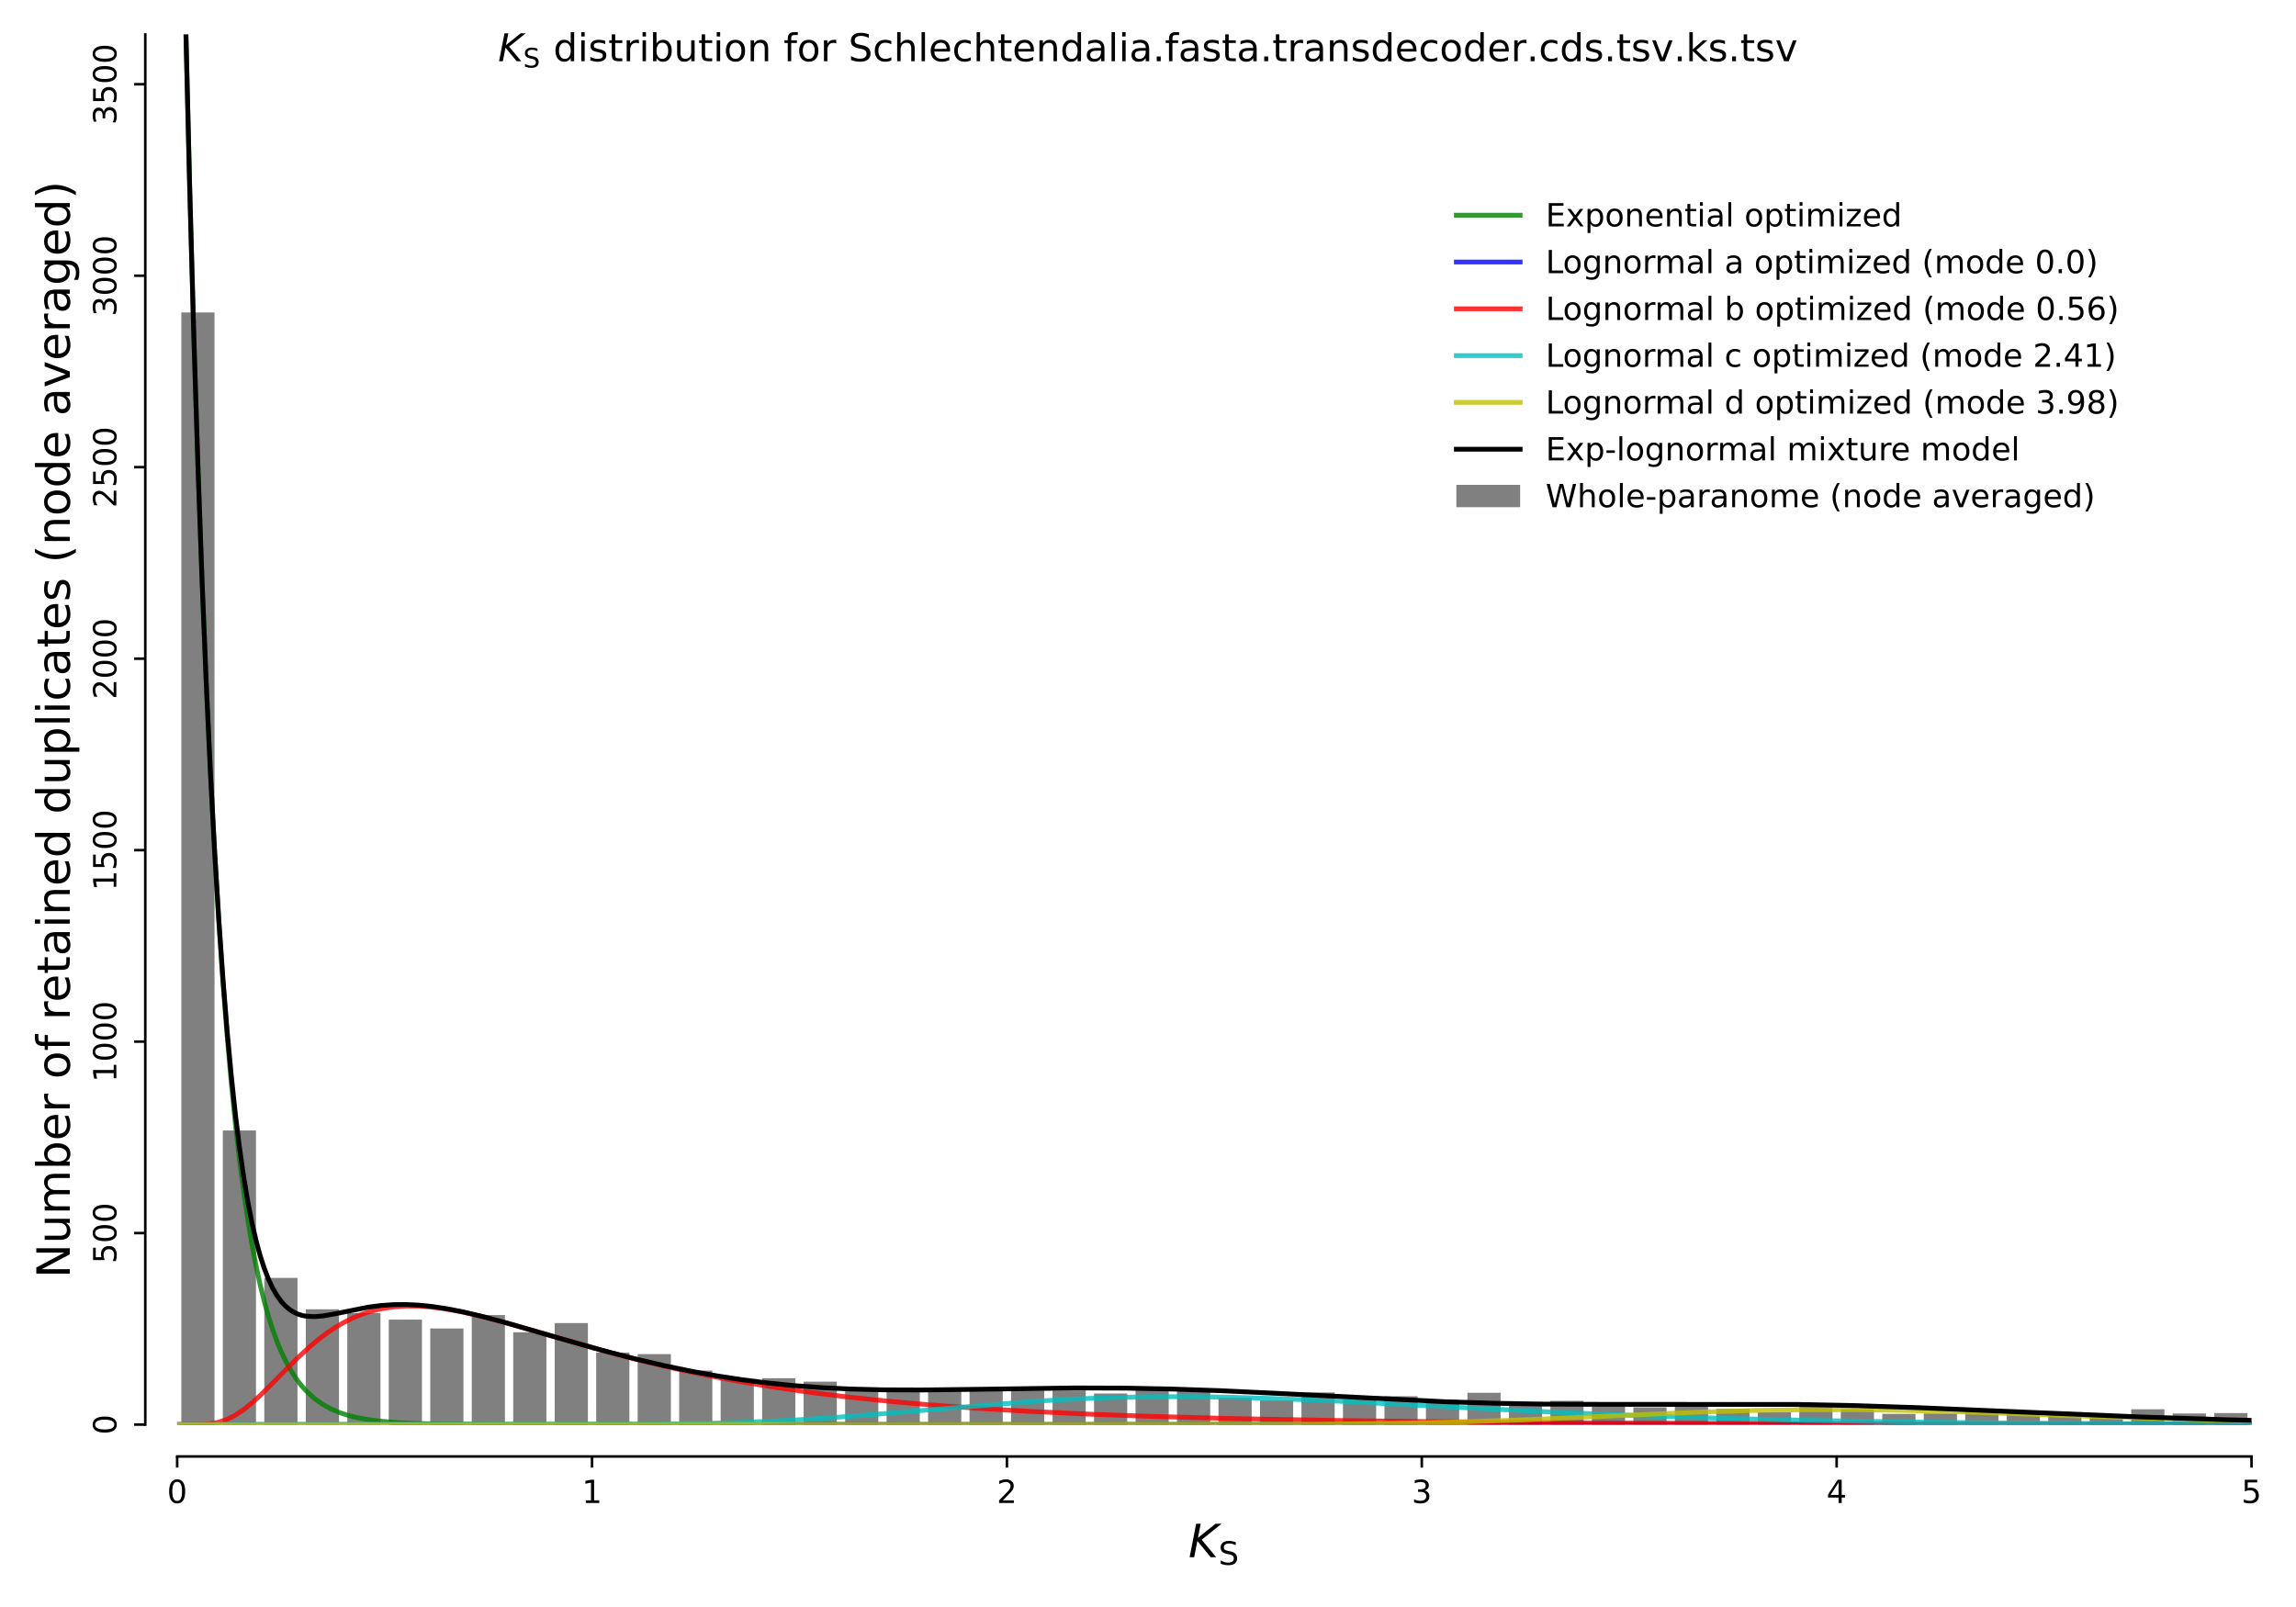 <?xml version="1.0" encoding="utf-8" standalone="no"?>
<!DOCTYPE svg PUBLIC "-//W3C//DTD SVG 1.1//EN"
  "http://www.w3.org/Graphics/SVG/1.1/DTD/svg11.dtd">
<!-- Created with matplotlib (https://matplotlib.org/) -->
<svg height="504pt" version="1.1" viewBox="0 0 720 504" width="720pt" xmlns="http://www.w3.org/2000/svg" xmlns:xlink="http://www.w3.org/1999/xlink">
 <defs>
  <style type="text/css">
*{stroke-linecap:butt;stroke-linejoin:round;}
  </style>
 </defs>
 <g id="figure_1">
  <g id="patch_1">
   <path d="M 0 504 
L 720 504 
L 720 0 
L 0 0 
z
" style="fill:#ffffff;"/>
  </g>
  <g id="axes_1">
   <g id="patch_2">
    <path d="M 55.56 446.784 
L 706.05 446.784 
L 706.05 10.8 
L 55.56 10.8 
z
" style="fill:#ffffff;"/>
   </g>
   <g id="patch_3">
    <path clip-path="url(#p88efb1017b)" d="M 56.861 446.784 
L 67.269 446.784 
L 67.269 97.997 
L 56.861 97.997 
z
" style="fill:#808080;"/>
   </g>
   <g id="patch_4">
    <path clip-path="url(#p88efb1017b)" d="M 69.871 446.784 
L 80.279 446.784 
L 80.279 354.543 
L 69.871 354.543 
z
" style="fill:#808080;"/>
   </g>
   <g id="patch_5">
    <path clip-path="url(#p88efb1017b)" d="M 82.881 446.784 
L 93.288 446.784 
L 93.288 400.783 
L 82.881 400.783 
z
" style="fill:#808080;"/>
   </g>
   <g id="patch_6">
    <path clip-path="url(#p88efb1017b)" d="M 95.89 446.784 
L 106.298 446.784 
L 106.298 410.632 
L 95.89 410.632 
z
" style="fill:#808080;"/>
   </g>
   <g id="patch_7">
    <path clip-path="url(#p88efb1017b)" d="M 108.9 446.784 
L 119.308 446.784 
L 119.308 411.833 
L 108.9 411.833 
z
" style="fill:#808080;"/>
   </g>
   <g id="patch_8">
    <path clip-path="url(#p88efb1017b)" d="M 121.91 446.784 
L 132.318 446.784 
L 132.318 413.875 
L 121.91 413.875 
z
" style="fill:#808080;"/>
   </g>
   <g id="patch_9">
    <path clip-path="url(#p88efb1017b)" d="M 134.92 446.784 
L 145.328 446.784 
L 145.328 416.637 
L 134.92 416.637 
z
" style="fill:#808080;"/>
   </g>
   <g id="patch_10">
    <path clip-path="url(#p88efb1017b)" d="M 147.93 446.784 
L 158.337 446.784 
L 158.337 412.434 
L 147.93 412.434 
z
" style="fill:#808080;"/>
   </g>
   <g id="patch_11">
    <path clip-path="url(#p88efb1017b)" d="M 160.939 446.784 
L 171.347 446.784 
L 171.347 417.839 
L 160.939 417.839 
z
" style="fill:#808080;"/>
   </g>
   <g id="patch_12">
    <path clip-path="url(#p88efb1017b)" d="M 173.949 446.784 
L 184.357 446.784 
L 184.357 414.956 
L 173.949 414.956 
z
" style="fill:#808080;"/>
   </g>
   <g id="patch_13">
    <path clip-path="url(#p88efb1017b)" d="M 186.959 446.784 
L 197.367 446.784 
L 197.367 424.204 
L 186.959 424.204 
z
" style="fill:#808080;"/>
   </g>
   <g id="patch_14">
    <path clip-path="url(#p88efb1017b)" d="M 199.969 446.784 
L 210.377 446.784 
L 210.377 424.685 
L 199.969 424.685 
z
" style="fill:#808080;"/>
   </g>
   <g id="patch_15">
    <path clip-path="url(#p88efb1017b)" d="M 212.979 446.784 
L 223.386 446.784 
L 223.386 429.849 
L 212.979 429.849 
z
" style="fill:#808080;"/>
   </g>
   <g id="patch_16">
    <path clip-path="url(#p88efb1017b)" d="M 225.988 446.784 
L 236.396 446.784 
L 236.396 432.732 
L 225.988 432.732 
z
" style="fill:#808080;"/>
   </g>
   <g id="patch_17">
    <path clip-path="url(#p88efb1017b)" d="M 238.998 446.784 
L 249.406 446.784 
L 249.406 432.251 
L 238.998 432.251 
z
" style="fill:#808080;"/>
   </g>
   <g id="patch_18">
    <path clip-path="url(#p88efb1017b)" d="M 252.008 446.784 
L 262.416 446.784 
L 262.416 433.332 
L 252.008 433.332 
z
" style="fill:#808080;"/>
   </g>
   <g id="patch_19">
    <path clip-path="url(#p88efb1017b)" d="M 265.018 446.784 
L 275.426 446.784 
L 275.426 435.614 
L 265.018 435.614 
z
" style="fill:#808080;"/>
   </g>
   <g id="patch_20">
    <path clip-path="url(#p88efb1017b)" d="M 278.028 446.784 
L 288.435 446.784 
L 288.435 436.575 
L 278.028 436.575 
z
" style="fill:#808080;"/>
   </g>
   <g id="patch_21">
    <path clip-path="url(#p88efb1017b)" d="M 291.037 446.784 
L 301.445 446.784 
L 301.445 436.335 
L 291.037 436.335 
z
" style="fill:#808080;"/>
   </g>
   <g id="patch_22">
    <path clip-path="url(#p88efb1017b)" d="M 304.047 446.784 
L 314.455 446.784 
L 314.455 435.734 
L 304.047 435.734 
z
" style="fill:#808080;"/>
   </g>
   <g id="patch_23">
    <path clip-path="url(#p88efb1017b)" d="M 317.057 446.784 
L 327.465 446.784 
L 327.465 436.095 
L 317.057 436.095 
z
" style="fill:#808080;"/>
   </g>
   <g id="patch_24">
    <path clip-path="url(#p88efb1017b)" d="M 330.067 446.784 
L 340.475 446.784 
L 340.475 436.095 
L 330.067 436.095 
z
" style="fill:#808080;"/>
   </g>
   <g id="patch_25">
    <path clip-path="url(#p88efb1017b)" d="M 343.077 446.784 
L 353.484 446.784 
L 353.484 437.055 
L 343.077 437.055 
z
" style="fill:#808080;"/>
   </g>
   <g id="patch_26">
    <path clip-path="url(#p88efb1017b)" d="M 356.086 446.784 
L 366.494 446.784 
L 366.494 435.854 
L 356.086 435.854 
z
" style="fill:#808080;"/>
   </g>
   <g id="patch_27">
    <path clip-path="url(#p88efb1017b)" d="M 369.096 446.784 
L 379.504 446.784 
L 379.504 436.215 
L 369.096 436.215 
z
" style="fill:#808080;"/>
   </g>
   <g id="patch_28">
    <path clip-path="url(#p88efb1017b)" d="M 382.106 446.784 
L 392.514 446.784 
L 392.514 438.377 
L 382.106 438.377 
z
" style="fill:#808080;"/>
   </g>
   <g id="patch_29">
    <path clip-path="url(#p88efb1017b)" d="M 395.116 446.784 
L 405.524 446.784 
L 405.524 439.217 
L 395.116 439.217 
z
" style="fill:#808080;"/>
   </g>
   <g id="patch_30">
    <path clip-path="url(#p88efb1017b)" d="M 408.126 446.784 
L 418.533 446.784 
L 418.533 436.695 
L 408.126 436.695 
z
" style="fill:#808080;"/>
   </g>
   <g id="patch_31">
    <path clip-path="url(#p88efb1017b)" d="M 421.135 446.784 
L 431.543 446.784 
L 431.543 438.857 
L 421.135 438.857 
z
" style="fill:#808080;"/>
   </g>
   <g id="patch_32">
    <path clip-path="url(#p88efb1017b)" d="M 434.145 446.784 
L 444.553 446.784 
L 444.553 437.896 
L 434.145 437.896 
z
" style="fill:#808080;"/>
   </g>
   <g id="patch_33">
    <path clip-path="url(#p88efb1017b)" d="M 447.155 446.784 
L 457.563 446.784 
L 457.563 440.058 
L 447.155 440.058 
z
" style="fill:#808080;"/>
   </g>
   <g id="patch_34">
    <path clip-path="url(#p88efb1017b)" d="M 460.165 446.784 
L 470.573 446.784 
L 470.573 436.815 
L 460.165 436.815 
z
" style="fill:#808080;"/>
   </g>
   <g id="patch_35">
    <path clip-path="url(#p88efb1017b)" d="M 473.175 446.784 
L 483.582 446.784 
L 483.582 439.938 
L 473.175 439.938 
z
" style="fill:#808080;"/>
   </g>
   <g id="patch_36">
    <path clip-path="url(#p88efb1017b)" d="M 486.184 446.784 
L 496.592 446.784 
L 496.592 439.337 
L 486.184 439.337 
z
" style="fill:#808080;"/>
   </g>
   <g id="patch_37">
    <path clip-path="url(#p88efb1017b)" d="M 499.194 446.784 
L 509.602 446.784 
L 509.602 441.139 
L 499.194 441.139 
z
" style="fill:#808080;"/>
   </g>
   <g id="patch_38">
    <path clip-path="url(#p88efb1017b)" d="M 512.204 446.784 
L 522.612 446.784 
L 522.612 441.379 
L 512.204 441.379 
z
" style="fill:#808080;"/>
   </g>
   <g id="patch_39">
    <path clip-path="url(#p88efb1017b)" d="M 525.214 446.784 
L 535.622 446.784 
L 535.622 440.418 
L 525.214 440.418 
z
" style="fill:#808080;"/>
   </g>
   <g id="patch_40">
    <path clip-path="url(#p88efb1017b)" d="M 538.224 446.784 
L 548.631 446.784 
L 548.631 441.86 
L 538.224 441.86 
z
" style="fill:#808080;"/>
   </g>
   <g id="patch_41">
    <path clip-path="url(#p88efb1017b)" d="M 551.233 446.784 
L 561.641 446.784 
L 561.641 442.941 
L 551.233 442.941 
z
" style="fill:#808080;"/>
   </g>
   <g id="patch_42">
    <path clip-path="url(#p88efb1017b)" d="M 564.243 446.784 
L 574.651 446.784 
L 574.651 441.019 
L 564.243 441.019 
z
" style="fill:#808080;"/>
   </g>
   <g id="patch_43">
    <path clip-path="url(#p88efb1017b)" d="M 577.253 446.784 
L 587.661 446.784 
L 587.661 441.98 
L 577.253 441.98 
z
" style="fill:#808080;"/>
   </g>
   <g id="patch_44">
    <path clip-path="url(#p88efb1017b)" d="M 590.263 446.784 
L 600.671 446.784 
L 600.671 443.421 
L 590.263 443.421 
z
" style="fill:#808080;"/>
   </g>
   <g id="patch_45">
    <path clip-path="url(#p88efb1017b)" d="M 603.273 446.784 
L 613.68 446.784 
L 613.68 443.301 
L 603.273 443.301 
z
" style="fill:#808080;"/>
   </g>
   <g id="patch_46">
    <path clip-path="url(#p88efb1017b)" d="M 616.282 446.784 
L 626.69 446.784 
L 626.69 442.34 
L 616.282 442.34 
z
" style="fill:#808080;"/>
   </g>
   <g id="patch_47">
    <path clip-path="url(#p88efb1017b)" d="M 629.292 446.784 
L 639.7 446.784 
L 639.7 442.46 
L 629.292 442.46 
z
" style="fill:#808080;"/>
   </g>
   <g id="patch_48">
    <path clip-path="url(#p88efb1017b)" d="M 642.302 446.784 
L 652.71 446.784 
L 652.71 443.181 
L 642.302 443.181 
z
" style="fill:#808080;"/>
   </g>
   <g id="patch_49">
    <path clip-path="url(#p88efb1017b)" d="M 655.312 446.784 
L 665.72 446.784 
L 665.72 443.901 
L 655.312 443.901 
z
" style="fill:#808080;"/>
   </g>
   <g id="patch_50">
    <path clip-path="url(#p88efb1017b)" d="M 668.322 446.784 
L 678.729 446.784 
L 678.729 441.98 
L 668.322 441.98 
z
" style="fill:#808080;"/>
   </g>
   <g id="patch_51">
    <path clip-path="url(#p88efb1017b)" d="M 681.331 446.784 
L 691.739 446.784 
L 691.739 443.301 
L 681.331 443.301 
z
" style="fill:#808080;"/>
   </g>
   <g id="patch_52">
    <path clip-path="url(#p88efb1017b)" d="M 694.341 446.784 
L 704.749 446.784 
L 704.749 443.181 
L 694.341 443.181 
z
" style="fill:#808080;"/>
   </g>
   <g id="matplotlib.axis_1">
    <g id="xtick_1">
     <g id="line2d_1">
      <defs>
       <path d="M 0 0 
L 0 3.5 
" id="mefa1aecfaa" style="stroke:#000000;stroke-width:0.8;"/>
      </defs>
      <g>
       <use style="stroke:#000000;stroke-width:0.8;" x="55.56" xlink:href="#mefa1aecfaa" y="456.784"/>
      </g>
     </g>
     <g id="text_1">
      <!-- 0 -->
      <defs>
       <path d="M 31.781 66.406 
Q 24.172 66.406 20.328 58.906 
Q 16.5 51.422 16.5 36.375 
Q 16.5 21.391 20.328 13.891 
Q 24.172 6.391 31.781 6.391 
Q 39.453 6.391 43.281 13.891 
Q 47.125 21.391 47.125 36.375 
Q 47.125 51.422 43.281 58.906 
Q 39.453 66.406 31.781 66.406 
z
M 31.781 74.219 
Q 44.047 74.219 50.516 64.516 
Q 56.984 54.828 56.984 36.375 
Q 56.984 17.969 50.516 8.266 
Q 44.047 -1.422 31.781 -1.422 
Q 19.531 -1.422 13.062 8.266 
Q 6.594 17.969 6.594 36.375 
Q 6.594 54.828 13.062 64.516 
Q 19.531 74.219 31.781 74.219 
z
" id="DejaVuSans-48"/>
      </defs>
      <g transform="translate(52.379 471.382)scale(0.1 -0.1)">
       <use xlink:href="#DejaVuSans-48"/>
      </g>
     </g>
    </g>
    <g id="xtick_2">
     <g id="line2d_2">
      <g>
       <use style="stroke:#000000;stroke-width:0.8;" x="185.658" xlink:href="#mefa1aecfaa" y="456.784"/>
      </g>
     </g>
     <g id="text_2">
      <!-- 1 -->
      <defs>
       <path d="M 12.406 8.297 
L 28.516 8.297 
L 28.516 63.922 
L 10.984 60.406 
L 10.984 69.391 
L 28.422 72.906 
L 38.281 72.906 
L 38.281 8.297 
L 54.391 8.297 
L 54.391 0 
L 12.406 0 
z
" id="DejaVuSans-49"/>
      </defs>
      <g transform="translate(182.477 471.382)scale(0.1 -0.1)">
       <use xlink:href="#DejaVuSans-49"/>
      </g>
     </g>
    </g>
    <g id="xtick_3">
     <g id="line2d_3">
      <g>
       <use style="stroke:#000000;stroke-width:0.8;" x="315.756" xlink:href="#mefa1aecfaa" y="456.784"/>
      </g>
     </g>
     <g id="text_3">
      <!-- 2 -->
      <defs>
       <path d="M 19.188 8.297 
L 53.609 8.297 
L 53.609 0 
L 7.328 0 
L 7.328 8.297 
Q 12.938 14.109 22.625 23.891 
Q 32.328 33.688 34.812 36.531 
Q 39.547 41.844 41.422 45.531 
Q 43.312 49.219 43.312 52.781 
Q 43.312 58.594 39.234 62.25 
Q 35.156 65.922 28.609 65.922 
Q 23.969 65.922 18.812 64.312 
Q 13.672 62.703 7.812 59.422 
L 7.812 69.391 
Q 13.766 71.781 18.938 73 
Q 24.125 74.219 28.422 74.219 
Q 39.75 74.219 46.484 68.547 
Q 53.219 62.891 53.219 53.422 
Q 53.219 48.922 51.531 44.891 
Q 49.859 40.875 45.406 35.406 
Q 44.188 33.984 37.641 27.219 
Q 31.109 20.453 19.188 8.297 
z
" id="DejaVuSans-50"/>
      </defs>
      <g transform="translate(312.575 471.382)scale(0.1 -0.1)">
       <use xlink:href="#DejaVuSans-50"/>
      </g>
     </g>
    </g>
    <g id="xtick_4">
     <g id="line2d_4">
      <g>
       <use style="stroke:#000000;stroke-width:0.8;" x="445.854" xlink:href="#mefa1aecfaa" y="456.784"/>
      </g>
     </g>
     <g id="text_4">
      <!-- 3 -->
      <defs>
       <path d="M 40.578 39.312 
Q 47.656 37.797 51.625 33 
Q 55.609 28.219 55.609 21.188 
Q 55.609 10.406 48.188 4.484 
Q 40.766 -1.422 27.094 -1.422 
Q 22.516 -1.422 17.656 -0.516 
Q 12.797 0.391 7.625 2.203 
L 7.625 11.719 
Q 11.719 9.328 16.594 8.109 
Q 21.484 6.891 26.812 6.891 
Q 36.078 6.891 40.938 10.547 
Q 45.797 14.203 45.797 21.188 
Q 45.797 27.641 41.281 31.266 
Q 36.766 34.906 28.719 34.906 
L 20.219 34.906 
L 20.219 43.016 
L 29.109 43.016 
Q 36.375 43.016 40.234 45.922 
Q 44.094 48.828 44.094 54.297 
Q 44.094 59.906 40.109 62.906 
Q 36.141 65.922 28.719 65.922 
Q 24.656 65.922 20.016 65.031 
Q 15.375 64.156 9.812 62.312 
L 9.812 71.094 
Q 15.438 72.656 20.344 73.438 
Q 25.25 74.219 29.594 74.219 
Q 40.828 74.219 47.359 69.109 
Q 53.906 64.016 53.906 55.328 
Q 53.906 49.266 50.438 45.094 
Q 46.969 40.922 40.578 39.312 
z
" id="DejaVuSans-51"/>
      </defs>
      <g transform="translate(442.673 471.382)scale(0.1 -0.1)">
       <use xlink:href="#DejaVuSans-51"/>
      </g>
     </g>
    </g>
    <g id="xtick_5">
     <g id="line2d_5">
      <g>
       <use style="stroke:#000000;stroke-width:0.8;" x="575.952" xlink:href="#mefa1aecfaa" y="456.784"/>
      </g>
     </g>
     <g id="text_5">
      <!-- 4 -->
      <defs>
       <path d="M 37.797 64.312 
L 12.891 25.391 
L 37.797 25.391 
z
M 35.203 72.906 
L 47.609 72.906 
L 47.609 25.391 
L 58.016 25.391 
L 58.016 17.188 
L 47.609 17.188 
L 47.609 0 
L 37.797 0 
L 37.797 17.188 
L 4.891 17.188 
L 4.891 26.703 
z
" id="DejaVuSans-52"/>
      </defs>
      <g transform="translate(572.771 471.382)scale(0.1 -0.1)">
       <use xlink:href="#DejaVuSans-52"/>
      </g>
     </g>
    </g>
    <g id="xtick_6">
     <g id="line2d_6">
      <g>
       <use style="stroke:#000000;stroke-width:0.8;" x="706.05" xlink:href="#mefa1aecfaa" y="456.784"/>
      </g>
     </g>
     <g id="text_6">
      <!-- 5 -->
      <defs>
       <path d="M 10.797 72.906 
L 49.516 72.906 
L 49.516 64.594 
L 19.828 64.594 
L 19.828 46.734 
Q 21.969 47.469 24.109 47.828 
Q 26.266 48.188 28.422 48.188 
Q 40.625 48.188 47.75 41.5 
Q 54.891 34.812 54.891 23.391 
Q 54.891 11.625 47.562 5.094 
Q 40.234 -1.422 26.906 -1.422 
Q 22.312 -1.422 17.547 -0.641 
Q 12.797 0.141 7.719 1.703 
L 7.719 11.625 
Q 12.109 9.234 16.797 8.062 
Q 21.484 6.891 26.703 6.891 
Q 35.156 6.891 40.078 11.328 
Q 45.016 15.766 45.016 23.391 
Q 45.016 31 40.078 35.438 
Q 35.156 39.891 26.703 39.891 
Q 22.75 39.891 18.812 39.016 
Q 14.891 38.141 10.797 36.281 
z
" id="DejaVuSans-53"/>
      </defs>
      <g transform="translate(702.869 471.382)scale(0.1 -0.1)">
       <use xlink:href="#DejaVuSans-53"/>
      </g>
     </g>
    </g>
    <g id="text_7">
     <!-- $K_\mathregular{S}$ -->
     <defs>
      <path d="M 16.891 72.906 
L 26.812 72.906 
L 20.797 42.188 
L 59.078 72.906 
L 72.219 72.906 
L 28.906 38.094 
L 60.594 0 
L 48.578 0 
L 19.484 35.5 
L 12.594 0 
L 2.688 0 
z
" id="DejaVuSans-Oblique-75"/>
      <path d="M 53.516 70.516 
L 53.516 60.891 
Q 47.906 63.578 42.922 64.891 
Q 37.938 66.219 33.297 66.219 
Q 25.25 66.219 20.875 63.094 
Q 16.5 59.969 16.5 54.203 
Q 16.5 49.359 19.406 46.891 
Q 22.312 44.438 30.422 42.922 
L 36.375 41.703 
Q 47.406 39.594 52.656 34.297 
Q 57.906 29 57.906 20.125 
Q 57.906 9.516 50.797 4.047 
Q 43.703 -1.422 29.984 -1.422 
Q 24.812 -1.422 18.969 -0.25 
Q 13.141 0.922 6.891 3.219 
L 6.891 13.375 
Q 12.891 10.016 18.656 8.297 
Q 24.422 6.594 29.984 6.594 
Q 38.422 6.594 43.016 9.906 
Q 47.609 13.234 47.609 19.391 
Q 47.609 24.75 44.312 27.781 
Q 41.016 30.812 33.5 32.328 
L 27.484 33.5 
Q 16.453 35.688 11.516 40.375 
Q 6.594 45.062 6.594 53.422 
Q 6.594 63.094 13.406 68.656 
Q 20.219 74.219 32.172 74.219 
Q 37.312 74.219 42.625 73.281 
Q 47.953 72.359 53.516 70.516 
z
" id="DejaVuSans-83"/>
     </defs>
     <g transform="translate(372.669 488.404)scale(0.144 -0.144)">
      <use transform="translate(0 0.094)" xlink:href="#DejaVuSans-Oblique-75"/>
      <use transform="translate(65.576 -16.312)scale(0.7)" xlink:href="#DejaVuSans-83"/>
     </g>
    </g>
   </g>
   <g id="matplotlib.axis_2">
    <g id="ytick_1">
     <g id="line2d_7">
      <defs>
       <path d="M 0 0 
L -3.5 0 
" id="m32c8b11012" style="stroke:#000000;stroke-width:0.8;"/>
      </defs>
      <g>
       <use style="stroke:#000000;stroke-width:0.8;" x="45.56" xlink:href="#m32c8b11012" y="446.784"/>
      </g>
     </g>
     <g id="text_8">
      <!-- 0 -->
      <g transform="translate(36.48 449.965)rotate(-90)scale(0.1 -0.1)">
       <use xlink:href="#DejaVuSans-48"/>
      </g>
     </g>
    </g>
    <g id="ytick_2">
     <g id="line2d_8">
      <g>
       <use style="stroke:#000000;stroke-width:0.8;" x="45.56" xlink:href="#m32c8b11012" y="386.731"/>
      </g>
     </g>
     <g id="text_9">
      <!-- 500 -->
      <g transform="translate(36.48 396.275)rotate(-90)scale(0.1 -0.1)">
       <use xlink:href="#DejaVuSans-53"/>
       <use x="63.623" xlink:href="#DejaVuSans-48"/>
       <use x="127.246" xlink:href="#DejaVuSans-48"/>
      </g>
     </g>
    </g>
    <g id="ytick_3">
     <g id="line2d_9">
      <g>
       <use style="stroke:#000000;stroke-width:0.8;" x="45.56" xlink:href="#m32c8b11012" y="326.678"/>
      </g>
     </g>
     <g id="text_10">
      <!-- 1000 -->
      <g transform="translate(36.48 339.403)rotate(-90)scale(0.1 -0.1)">
       <use xlink:href="#DejaVuSans-49"/>
       <use x="63.623" xlink:href="#DejaVuSans-48"/>
       <use x="127.246" xlink:href="#DejaVuSans-48"/>
       <use x="190.869" xlink:href="#DejaVuSans-48"/>
      </g>
     </g>
    </g>
    <g id="ytick_4">
     <g id="line2d_10">
      <g>
       <use style="stroke:#000000;stroke-width:0.8;" x="45.56" xlink:href="#m32c8b11012" y="266.625"/>
      </g>
     </g>
     <g id="text_11">
      <!-- 1500 -->
      <g transform="translate(36.48 279.35)rotate(-90)scale(0.1 -0.1)">
       <use xlink:href="#DejaVuSans-49"/>
       <use x="63.623" xlink:href="#DejaVuSans-53"/>
       <use x="127.246" xlink:href="#DejaVuSans-48"/>
       <use x="190.869" xlink:href="#DejaVuSans-48"/>
      </g>
     </g>
    </g>
    <g id="ytick_5">
     <g id="line2d_11">
      <g>
       <use style="stroke:#000000;stroke-width:0.8;" x="45.56" xlink:href="#m32c8b11012" y="206.572"/>
      </g>
     </g>
     <g id="text_12">
      <!-- 2000 -->
      <g transform="translate(36.48 219.297)rotate(-90)scale(0.1 -0.1)">
       <use xlink:href="#DejaVuSans-50"/>
       <use x="63.623" xlink:href="#DejaVuSans-48"/>
       <use x="127.246" xlink:href="#DejaVuSans-48"/>
       <use x="190.869" xlink:href="#DejaVuSans-48"/>
      </g>
     </g>
    </g>
    <g id="ytick_6">
     <g id="line2d_12">
      <g>
       <use style="stroke:#000000;stroke-width:0.8;" x="45.56" xlink:href="#m32c8b11012" y="146.52"/>
      </g>
     </g>
     <g id="text_13">
      <!-- 2500 -->
      <g transform="translate(36.48 159.245)rotate(-90)scale(0.1 -0.1)">
       <use xlink:href="#DejaVuSans-50"/>
       <use x="63.623" xlink:href="#DejaVuSans-53"/>
       <use x="127.246" xlink:href="#DejaVuSans-48"/>
       <use x="190.869" xlink:href="#DejaVuSans-48"/>
      </g>
     </g>
    </g>
    <g id="ytick_7">
     <g id="line2d_13">
      <g>
       <use style="stroke:#000000;stroke-width:0.8;" x="45.56" xlink:href="#m32c8b11012" y="86.467"/>
      </g>
     </g>
     <g id="text_14">
      <!-- 3000 -->
      <g transform="translate(36.48 99.192)rotate(-90)scale(0.1 -0.1)">
       <use xlink:href="#DejaVuSans-51"/>
       <use x="63.623" xlink:href="#DejaVuSans-48"/>
       <use x="127.246" xlink:href="#DejaVuSans-48"/>
       <use x="190.869" xlink:href="#DejaVuSans-48"/>
      </g>
     </g>
    </g>
    <g id="ytick_8">
     <g id="line2d_14">
      <g>
       <use style="stroke:#000000;stroke-width:0.8;" x="45.56" xlink:href="#m32c8b11012" y="26.414"/>
      </g>
     </g>
     <g id="text_15">
      <!-- 3500 -->
      <g transform="translate(36.48 39.139)rotate(-90)scale(0.1 -0.1)">
       <use xlink:href="#DejaVuSans-51"/>
       <use x="63.623" xlink:href="#DejaVuSans-53"/>
       <use x="127.246" xlink:href="#DejaVuSans-48"/>
       <use x="190.869" xlink:href="#DejaVuSans-48"/>
      </g>
     </g>
    </g>
    <g id="text_16">
     <!-- Number of retained duplicates (node averaged) -->
     <defs>
      <path d="M 9.812 72.906 
L 23.094 72.906 
L 55.422 11.922 
L 55.422 72.906 
L 64.984 72.906 
L 64.984 0 
L 51.703 0 
L 19.391 60.984 
L 19.391 0 
L 9.812 0 
z
" id="DejaVuSans-78"/>
      <path d="M 8.5 21.578 
L 8.5 54.688 
L 17.484 54.688 
L 17.484 21.922 
Q 17.484 14.156 20.5 10.266 
Q 23.531 6.391 29.594 6.391 
Q 36.859 6.391 41.078 11.031 
Q 45.312 15.672 45.312 23.688 
L 45.312 54.688 
L 54.297 54.688 
L 54.297 0 
L 45.312 0 
L 45.312 8.406 
Q 42.047 3.422 37.719 1 
Q 33.406 -1.422 27.688 -1.422 
Q 18.266 -1.422 13.375 4.438 
Q 8.5 10.297 8.5 21.578 
z
M 31.109 56 
z
" id="DejaVuSans-117"/>
      <path d="M 52 44.188 
Q 55.375 50.25 60.062 53.125 
Q 64.75 56 71.094 56 
Q 79.641 56 84.281 50.016 
Q 88.922 44.047 88.922 33.016 
L 88.922 0 
L 79.891 0 
L 79.891 32.719 
Q 79.891 40.578 77.094 44.375 
Q 74.312 48.188 68.609 48.188 
Q 61.625 48.188 57.562 43.547 
Q 53.516 38.922 53.516 30.906 
L 53.516 0 
L 44.484 0 
L 44.484 32.719 
Q 44.484 40.625 41.703 44.406 
Q 38.922 48.188 33.109 48.188 
Q 26.219 48.188 22.156 43.531 
Q 18.109 38.875 18.109 30.906 
L 18.109 0 
L 9.078 0 
L 9.078 54.688 
L 18.109 54.688 
L 18.109 46.188 
Q 21.188 51.219 25.484 53.609 
Q 29.781 56 35.688 56 
Q 41.656 56 45.828 52.969 
Q 50 49.953 52 44.188 
z
" id="DejaVuSans-109"/>
      <path d="M 48.688 27.297 
Q 48.688 37.203 44.609 42.844 
Q 40.531 48.484 33.406 48.484 
Q 26.266 48.484 22.188 42.844 
Q 18.109 37.203 18.109 27.297 
Q 18.109 17.391 22.188 11.75 
Q 26.266 6.109 33.406 6.109 
Q 40.531 6.109 44.609 11.75 
Q 48.688 17.391 48.688 27.297 
z
M 18.109 46.391 
Q 20.953 51.266 25.266 53.625 
Q 29.594 56 35.594 56 
Q 45.562 56 51.781 48.094 
Q 58.016 40.188 58.016 27.297 
Q 58.016 14.406 51.781 6.484 
Q 45.562 -1.422 35.594 -1.422 
Q 29.594 -1.422 25.266 0.953 
Q 20.953 3.328 18.109 8.203 
L 18.109 0 
L 9.078 0 
L 9.078 75.984 
L 18.109 75.984 
z
" id="DejaVuSans-98"/>
      <path d="M 56.203 29.594 
L 56.203 25.203 
L 14.891 25.203 
Q 15.484 15.922 20.484 11.062 
Q 25.484 6.203 34.422 6.203 
Q 39.594 6.203 44.453 7.469 
Q 49.312 8.734 54.109 11.281 
L 54.109 2.781 
Q 49.266 0.734 44.188 -0.344 
Q 39.109 -1.422 33.891 -1.422 
Q 20.797 -1.422 13.156 6.188 
Q 5.516 13.812 5.516 26.812 
Q 5.516 40.234 12.766 48.109 
Q 20.016 56 32.328 56 
Q 43.359 56 49.781 48.891 
Q 56.203 41.797 56.203 29.594 
z
M 47.219 32.234 
Q 47.125 39.594 43.094 43.984 
Q 39.062 48.391 32.422 48.391 
Q 24.906 48.391 20.391 44.141 
Q 15.875 39.891 15.188 32.172 
z
" id="DejaVuSans-101"/>
      <path d="M 41.109 46.297 
Q 39.594 47.172 37.812 47.578 
Q 36.031 48 33.891 48 
Q 26.266 48 22.188 43.047 
Q 18.109 38.094 18.109 28.812 
L 18.109 0 
L 9.078 0 
L 9.078 54.688 
L 18.109 54.688 
L 18.109 46.188 
Q 20.953 51.172 25.484 53.578 
Q 30.031 56 36.531 56 
Q 37.453 56 38.578 55.875 
Q 39.703 55.766 41.062 55.516 
z
" id="DejaVuSans-114"/>
      <path id="DejaVuSans-32"/>
      <path d="M 30.609 48.391 
Q 23.391 48.391 19.188 42.75 
Q 14.984 37.109 14.984 27.297 
Q 14.984 17.484 19.156 11.844 
Q 23.344 6.203 30.609 6.203 
Q 37.797 6.203 41.984 11.859 
Q 46.188 17.531 46.188 27.297 
Q 46.188 37.016 41.984 42.703 
Q 37.797 48.391 30.609 48.391 
z
M 30.609 56 
Q 42.328 56 49.016 48.375 
Q 55.719 40.766 55.719 27.297 
Q 55.719 13.875 49.016 6.219 
Q 42.328 -1.422 30.609 -1.422 
Q 18.844 -1.422 12.172 6.219 
Q 5.516 13.875 5.516 27.297 
Q 5.516 40.766 12.172 48.375 
Q 18.844 56 30.609 56 
z
" id="DejaVuSans-111"/>
      <path d="M 37.109 75.984 
L 37.109 68.5 
L 28.516 68.5 
Q 23.688 68.5 21.797 66.547 
Q 19.922 64.594 19.922 59.516 
L 19.922 54.688 
L 34.719 54.688 
L 34.719 47.703 
L 19.922 47.703 
L 19.922 0 
L 10.891 0 
L 10.891 47.703 
L 2.297 47.703 
L 2.297 54.688 
L 10.891 54.688 
L 10.891 58.5 
Q 10.891 67.625 15.141 71.797 
Q 19.391 75.984 28.609 75.984 
z
" id="DejaVuSans-102"/>
      <path d="M 18.312 70.219 
L 18.312 54.688 
L 36.812 54.688 
L 36.812 47.703 
L 18.312 47.703 
L 18.312 18.016 
Q 18.312 11.328 20.141 9.422 
Q 21.969 7.516 27.594 7.516 
L 36.812 7.516 
L 36.812 0 
L 27.594 0 
Q 17.188 0 13.234 3.875 
Q 9.281 7.766 9.281 18.016 
L 9.281 47.703 
L 2.688 47.703 
L 2.688 54.688 
L 9.281 54.688 
L 9.281 70.219 
z
" id="DejaVuSans-116"/>
      <path d="M 34.281 27.484 
Q 23.391 27.484 19.188 25 
Q 14.984 22.516 14.984 16.5 
Q 14.984 11.719 18.141 8.906 
Q 21.297 6.109 26.703 6.109 
Q 34.188 6.109 38.703 11.406 
Q 43.219 16.703 43.219 25.484 
L 43.219 27.484 
z
M 52.203 31.203 
L 52.203 0 
L 43.219 0 
L 43.219 8.297 
Q 40.141 3.328 35.547 0.953 
Q 30.953 -1.422 24.312 -1.422 
Q 15.922 -1.422 10.953 3.297 
Q 6 8.016 6 15.922 
Q 6 25.141 12.172 29.828 
Q 18.359 34.516 30.609 34.516 
L 43.219 34.516 
L 43.219 35.406 
Q 43.219 41.609 39.141 45 
Q 35.062 48.391 27.688 48.391 
Q 23 48.391 18.547 47.266 
Q 14.109 46.141 10.016 43.891 
L 10.016 52.203 
Q 14.938 54.109 19.578 55.047 
Q 24.219 56 28.609 56 
Q 40.484 56 46.344 49.844 
Q 52.203 43.703 52.203 31.203 
z
" id="DejaVuSans-97"/>
      <path d="M 9.422 54.688 
L 18.406 54.688 
L 18.406 0 
L 9.422 0 
z
M 9.422 75.984 
L 18.406 75.984 
L 18.406 64.594 
L 9.422 64.594 
z
" id="DejaVuSans-105"/>
      <path d="M 54.891 33.016 
L 54.891 0 
L 45.906 0 
L 45.906 32.719 
Q 45.906 40.484 42.875 44.328 
Q 39.844 48.188 33.797 48.188 
Q 26.516 48.188 22.312 43.547 
Q 18.109 38.922 18.109 30.906 
L 18.109 0 
L 9.078 0 
L 9.078 54.688 
L 18.109 54.688 
L 18.109 46.188 
Q 21.344 51.125 25.703 53.562 
Q 30.078 56 35.797 56 
Q 45.219 56 50.047 50.172 
Q 54.891 44.344 54.891 33.016 
z
" id="DejaVuSans-110"/>
      <path d="M 45.406 46.391 
L 45.406 75.984 
L 54.391 75.984 
L 54.391 0 
L 45.406 0 
L 45.406 8.203 
Q 42.578 3.328 38.25 0.953 
Q 33.938 -1.422 27.875 -1.422 
Q 17.969 -1.422 11.734 6.484 
Q 5.516 14.406 5.516 27.297 
Q 5.516 40.188 11.734 48.094 
Q 17.969 56 27.875 56 
Q 33.938 56 38.25 53.625 
Q 42.578 51.266 45.406 46.391 
z
M 14.797 27.297 
Q 14.797 17.391 18.875 11.75 
Q 22.953 6.109 30.078 6.109 
Q 37.203 6.109 41.297 11.75 
Q 45.406 17.391 45.406 27.297 
Q 45.406 37.203 41.297 42.844 
Q 37.203 48.484 30.078 48.484 
Q 22.953 48.484 18.875 42.844 
Q 14.797 37.203 14.797 27.297 
z
" id="DejaVuSans-100"/>
      <path d="M 18.109 8.203 
L 18.109 -20.797 
L 9.078 -20.797 
L 9.078 54.688 
L 18.109 54.688 
L 18.109 46.391 
Q 20.953 51.266 25.266 53.625 
Q 29.594 56 35.594 56 
Q 45.562 56 51.781 48.094 
Q 58.016 40.188 58.016 27.297 
Q 58.016 14.406 51.781 6.484 
Q 45.562 -1.422 35.594 -1.422 
Q 29.594 -1.422 25.266 0.953 
Q 20.953 3.328 18.109 8.203 
z
M 48.688 27.297 
Q 48.688 37.203 44.609 42.844 
Q 40.531 48.484 33.406 48.484 
Q 26.266 48.484 22.188 42.844 
Q 18.109 37.203 18.109 27.297 
Q 18.109 17.391 22.188 11.75 
Q 26.266 6.109 33.406 6.109 
Q 40.531 6.109 44.609 11.75 
Q 48.688 17.391 48.688 27.297 
z
" id="DejaVuSans-112"/>
      <path d="M 9.422 75.984 
L 18.406 75.984 
L 18.406 0 
L 9.422 0 
z
" id="DejaVuSans-108"/>
      <path d="M 48.781 52.594 
L 48.781 44.188 
Q 44.969 46.297 41.141 47.344 
Q 37.312 48.391 33.406 48.391 
Q 24.656 48.391 19.812 42.844 
Q 14.984 37.312 14.984 27.297 
Q 14.984 17.281 19.812 11.734 
Q 24.656 6.203 33.406 6.203 
Q 37.312 6.203 41.141 7.25 
Q 44.969 8.297 48.781 10.406 
L 48.781 2.094 
Q 45.016 0.344 40.984 -0.531 
Q 36.969 -1.422 32.422 -1.422 
Q 20.062 -1.422 12.781 6.344 
Q 5.516 14.109 5.516 27.297 
Q 5.516 40.672 12.859 48.328 
Q 20.219 56 33.016 56 
Q 37.156 56 41.109 55.141 
Q 45.062 54.297 48.781 52.594 
z
" id="DejaVuSans-99"/>
      <path d="M 44.281 53.078 
L 44.281 44.578 
Q 40.484 46.531 36.375 47.5 
Q 32.281 48.484 27.875 48.484 
Q 21.188 48.484 17.844 46.438 
Q 14.5 44.391 14.5 40.281 
Q 14.5 37.156 16.891 35.375 
Q 19.281 33.594 26.516 31.984 
L 29.594 31.297 
Q 39.156 29.25 43.188 25.516 
Q 47.219 21.781 47.219 15.094 
Q 47.219 7.469 41.188 3.016 
Q 35.156 -1.422 24.609 -1.422 
Q 20.219 -1.422 15.453 -0.562 
Q 10.688 0.297 5.422 2 
L 5.422 11.281 
Q 10.406 8.688 15.234 7.391 
Q 20.062 6.109 24.812 6.109 
Q 31.156 6.109 34.562 8.281 
Q 37.984 10.453 37.984 14.406 
Q 37.984 18.062 35.516 20.016 
Q 33.062 21.969 24.703 23.781 
L 21.578 24.516 
Q 13.234 26.266 9.516 29.906 
Q 5.812 33.547 5.812 39.891 
Q 5.812 47.609 11.281 51.797 
Q 16.75 56 26.812 56 
Q 31.781 56 36.172 55.266 
Q 40.578 54.547 44.281 53.078 
z
" id="DejaVuSans-115"/>
      <path d="M 31 75.875 
Q 24.469 64.656 21.281 53.656 
Q 18.109 42.672 18.109 31.391 
Q 18.109 20.125 21.312 9.062 
Q 24.516 -2 31 -13.188 
L 23.188 -13.188 
Q 15.875 -1.703 12.234 9.375 
Q 8.594 20.453 8.594 31.391 
Q 8.594 42.281 12.203 53.312 
Q 15.828 64.359 23.188 75.875 
z
" id="DejaVuSans-40"/>
      <path d="M 2.984 54.688 
L 12.5 54.688 
L 29.594 8.797 
L 46.688 54.688 
L 56.203 54.688 
L 35.688 0 
L 23.484 0 
z
" id="DejaVuSans-118"/>
      <path d="M 45.406 27.984 
Q 45.406 37.75 41.375 43.109 
Q 37.359 48.484 30.078 48.484 
Q 22.859 48.484 18.828 43.109 
Q 14.797 37.75 14.797 27.984 
Q 14.797 18.266 18.828 12.891 
Q 22.859 7.516 30.078 7.516 
Q 37.359 7.516 41.375 12.891 
Q 45.406 18.266 45.406 27.984 
z
M 54.391 6.781 
Q 54.391 -7.172 48.188 -13.984 
Q 42 -20.797 29.203 -20.797 
Q 24.469 -20.797 20.266 -20.094 
Q 16.062 -19.391 12.109 -17.922 
L 12.109 -9.188 
Q 16.062 -11.328 19.922 -12.344 
Q 23.781 -13.375 27.781 -13.375 
Q 36.625 -13.375 41.016 -8.766 
Q 45.406 -4.156 45.406 5.172 
L 45.406 9.625 
Q 42.625 4.781 38.281 2.391 
Q 33.938 0 27.875 0 
Q 17.828 0 11.672 7.656 
Q 5.516 15.328 5.516 27.984 
Q 5.516 40.672 11.672 48.328 
Q 17.828 56 27.875 56 
Q 33.938 56 38.281 53.609 
Q 42.625 51.219 45.406 46.391 
L 45.406 54.688 
L 54.391 54.688 
z
" id="DejaVuSans-103"/>
      <path d="M 8.016 75.875 
L 15.828 75.875 
Q 23.141 64.359 26.781 53.312 
Q 30.422 42.281 30.422 31.391 
Q 30.422 20.453 26.781 9.375 
Q 23.141 -1.703 15.828 -13.188 
L 8.016 -13.188 
Q 14.5 -2 17.703 9.062 
Q 20.906 20.125 20.906 31.391 
Q 20.906 42.672 17.703 53.656 
Q 14.5 64.656 8.016 75.875 
z
" id="DejaVuSans-41"/>
     </defs>
     <g transform="translate(21.887 400.841)rotate(-90)scale(0.144 -0.144)">
      <use xlink:href="#DejaVuSans-78"/>
      <use x="74.805" xlink:href="#DejaVuSans-117"/>
      <use x="138.184" xlink:href="#DejaVuSans-109"/>
      <use x="235.596" xlink:href="#DejaVuSans-98"/>
      <use x="299.072" xlink:href="#DejaVuSans-101"/>
      <use x="360.596" xlink:href="#DejaVuSans-114"/>
      <use x="401.709" xlink:href="#DejaVuSans-32"/>
      <use x="433.496" xlink:href="#DejaVuSans-111"/>
      <use x="494.678" xlink:href="#DejaVuSans-102"/>
      <use x="529.883" xlink:href="#DejaVuSans-32"/>
      <use x="561.67" xlink:href="#DejaVuSans-114"/>
      <use x="600.533" xlink:href="#DejaVuSans-101"/>
      <use x="662.057" xlink:href="#DejaVuSans-116"/>
      <use x="701.266" xlink:href="#DejaVuSans-97"/>
      <use x="762.545" xlink:href="#DejaVuSans-105"/>
      <use x="790.328" xlink:href="#DejaVuSans-110"/>
      <use x="853.707" xlink:href="#DejaVuSans-101"/>
      <use x="915.23" xlink:href="#DejaVuSans-100"/>
      <use x="978.707" xlink:href="#DejaVuSans-32"/>
      <use x="1010.494" xlink:href="#DejaVuSans-100"/>
      <use x="1073.971" xlink:href="#DejaVuSans-117"/>
      <use x="1137.35" xlink:href="#DejaVuSans-112"/>
      <use x="1200.826" xlink:href="#DejaVuSans-108"/>
      <use x="1228.609" xlink:href="#DejaVuSans-105"/>
      <use x="1256.393" xlink:href="#DejaVuSans-99"/>
      <use x="1311.373" xlink:href="#DejaVuSans-97"/>
      <use x="1372.652" xlink:href="#DejaVuSans-116"/>
      <use x="1411.861" xlink:href="#DejaVuSans-101"/>
      <use x="1473.385" xlink:href="#DejaVuSans-115"/>
      <use x="1525.484" xlink:href="#DejaVuSans-32"/>
      <use x="1557.271" xlink:href="#DejaVuSans-40"/>
      <use x="1596.285" xlink:href="#DejaVuSans-110"/>
      <use x="1659.664" xlink:href="#DejaVuSans-111"/>
      <use x="1720.846" xlink:href="#DejaVuSans-100"/>
      <use x="1784.322" xlink:href="#DejaVuSans-101"/>
      <use x="1845.846" xlink:href="#DejaVuSans-32"/>
      <use x="1877.633" xlink:href="#DejaVuSans-97"/>
      <use x="1938.912" xlink:href="#DejaVuSans-118"/>
      <use x="1998.092" xlink:href="#DejaVuSans-101"/>
      <use x="2059.615" xlink:href="#DejaVuSans-114"/>
      <use x="2100.729" xlink:href="#DejaVuSans-97"/>
      <use x="2162.008" xlink:href="#DejaVuSans-103"/>
      <use x="2225.484" xlink:href="#DejaVuSans-101"/>
      <use x="2287.008" xlink:href="#DejaVuSans-100"/>
      <use x="2350.484" xlink:href="#DejaVuSans-41"/>
     </g>
    </g>
   </g>
   <g id="line2d_15">
    <path clip-path="url(#p88efb1017b)" d="M 58.041 -1 
L 58.167 4.891 
L 59.471 58.227 
L 60.774 105.125 
L 62.078 146.363 
L 63.382 182.623 
L 64.685 214.507 
L 65.989 242.543 
L 67.292 267.194 
L 68.596 288.87 
L 69.899 307.93 
L 71.203 324.69 
L 72.507 339.426 
L 73.81 352.384 
L 75.114 363.778 
L 76.417 373.797 
L 77.721 382.606 
L 79.025 390.352 
L 80.328 397.164 
L 81.632 403.153 
L 82.935 408.419 
L 84.239 413.05 
L 85.543 417.121 
L 86.846 420.701 
L 88.15 423.85 
L 89.453 426.618 
L 90.757 429.052 
L 92.06 431.192 
L 93.364 433.074 
L 94.668 434.729 
L 95.971 436.184 
L 98.578 438.588 
L 101.186 440.447 
L 103.793 441.885 
L 106.4 442.996 
L 109.007 443.855 
L 111.614 444.52 
L 115.525 445.244 
L 119.436 445.737 
L 124.65 446.158 
L 131.168 446.455 
L 141.597 446.666 
L 159.847 446.765 
L 231.544 446.784 
L 706.05 446.784 
L 706.05 446.784 
" style="fill:none;stroke:#008000;stroke-linecap:square;stroke-opacity:0.8;stroke-width:1.5;"/>
   </g>
   <g id="line2d_16">
    <path clip-path="url(#p88efb1017b)" d="M 55.56 446.784 
L 706.05 446.784 
L 706.05 446.784 
" style="fill:none;stroke:#0000ff;stroke-linecap:square;stroke-opacity:0.8;stroke-width:1.5;"/>
   </g>
   <g id="line2d_17">
    <path clip-path="url(#p88efb1017b)" d="M 55.56 446.784 
L 63.382 446.731 
L 65.989 446.529 
L 68.596 446.036 
L 71.203 445.149 
L 73.81 443.827 
L 76.417 442.085 
L 79.025 439.982 
L 81.632 437.603 
L 85.543 433.717 
L 93.364 425.826 
L 97.275 422.238 
L 99.882 420.069 
L 102.489 418.103 
L 105.096 416.351 
L 107.703 414.817 
L 110.311 413.501 
L 112.918 412.396 
L 115.525 411.493 
L 118.132 410.782 
L 120.739 410.25 
L 123.347 409.883 
L 127.257 409.614 
L 131.168 409.641 
L 135.079 409.92 
L 138.99 410.409 
L 144.204 411.326 
L 149.418 412.473 
L 155.936 414.132 
L 165.061 416.697 
L 191.133 424.158 
L 201.562 426.854 
L 211.99 429.301 
L 222.419 431.492 
L 232.848 433.432 
L 243.277 435.139 
L 253.705 436.633 
L 265.438 438.085 
L 278.473 439.453 
L 291.509 440.6 
L 305.849 441.647 
L 322.795 442.648 
L 341.046 443.498 
L 361.903 444.245 
L 386.671 444.903 
L 416.654 445.462 
L 453.154 445.911 
L 501.387 446.268 
L 569.173 446.527 
L 677.371 446.692 
L 706.05 446.712 
L 706.05 446.712 
" style="fill:none;stroke:#ff0000;stroke-linecap:square;stroke-opacity:0.8;stroke-width:1.5;"/>
   </g>
   <g id="line2d_18">
    <path clip-path="url(#p88efb1017b)" d="M 55.56 446.784 
L 202.865 446.683 
L 221.116 446.423 
L 235.455 445.998 
L 248.491 445.393 
L 261.527 444.572 
L 277.17 443.351 
L 324.099 439.493 
L 337.135 438.754 
L 348.867 438.3 
L 360.599 438.058 
L 373.635 438.029 
L 386.671 438.225 
L 402.314 438.702 
L 420.564 439.493 
L 451.851 441.114 
L 487.047 442.876 
L 513.119 443.954 
L 539.191 444.799 
L 566.566 445.453 
L 597.852 445.965 
L 635.656 446.342 
L 685.193 446.595 
L 706.05 446.653 
L 706.05 446.653 
" style="fill:none;stroke:#00bfbf;stroke-linecap:square;stroke-opacity:0.8;stroke-width:1.5;"/>
   </g>
   <g id="line2d_19">
    <path clip-path="url(#p88efb1017b)" d="M 55.56 446.784 
L 412.743 446.68 
L 437.511 446.419 
L 457.065 445.996 
L 476.619 445.341 
L 500.083 444.313 
L 533.976 442.831 
L 550.923 442.334 
L 566.566 442.11 
L 582.209 442.126 
L 599.156 442.386 
L 618.71 442.921 
L 657.817 444.287 
L 689.103 445.26 
L 706.05 445.67 
L 706.05 445.67 
" style="fill:none;stroke:#bfbf00;stroke-linecap:square;stroke-opacity:0.8;stroke-width:1.5;"/>
   </g>
   <g id="line2d_20">
    <path clip-path="url(#p88efb1017b)" d="M 58.041 -1 
L 58.167 4.891 
L 59.471 58.227 
L 60.774 105.121 
L 62.078 146.346 
L 63.382 182.571 
L 64.685 214.381 
L 65.989 242.287 
L 67.292 266.737 
L 68.596 288.122 
L 69.899 306.792 
L 71.203 323.055 
L 72.507 337.185 
L 73.81 349.427 
L 75.114 359.999 
L 76.417 369.098 
L 77.721 376.896 
L 79.025 383.551 
L 80.328 389.201 
L 81.632 393.972 
L 82.935 397.974 
L 84.239 401.305 
L 85.543 404.054 
L 86.846 406.299 
L 88.15 408.109 
L 89.453 409.544 
L 90.757 410.66 
L 92.06 411.503 
L 93.364 412.115 
L 94.668 412.535 
L 95.971 412.792 
L 98.578 412.933 
L 101.186 412.723 
L 105.096 412.043 
L 115.525 409.954 
L 119.436 409.448 
L 123.347 409.172 
L 127.257 409.131 
L 131.168 409.312 
L 135.079 409.696 
L 140.293 410.479 
L 145.508 411.514 
L 152.025 413.069 
L 159.847 415.187 
L 175.49 419.733 
L 188.526 423.42 
L 198.955 426.129 
L 208.08 428.263 
L 217.205 430.145 
L 225.026 431.545 
L 232.848 432.741 
L 240.669 433.731 
L 248.491 434.52 
L 257.616 435.198 
L 266.741 435.638 
L 277.17 435.894 
L 288.902 435.938 
L 304.545 435.752 
L 337.135 435.302 
L 352.778 435.355 
L 367.117 435.627 
L 382.76 436.159 
L 401.011 437.016 
L 453.154 439.625 
L 468.797 440.107 
L 484.44 440.372 
L 502.69 440.447 
L 563.959 440.476 
L 582.209 440.852 
L 601.763 441.489 
L 629.138 442.633 
L 672.157 444.429 
L 696.925 445.229 
L 706.05 445.467 
L 706.05 445.467 
" style="fill:none;stroke:#000000;stroke-linecap:square;stroke-width:1.5;"/>
   </g>
   <g id="patch_53">
    <path d="M 45.56 446.784 
L 45.56 10.8 
" style="fill:none;stroke:#000000;stroke-linecap:square;stroke-linejoin:miter;stroke-width:0.8;"/>
   </g>
   <g id="patch_54">
    <path d="M 55.56 456.784 
L 706.05 456.784 
" style="fill:none;stroke:#000000;stroke-linecap:square;stroke-linejoin:miter;stroke-width:0.8;"/>
   </g>
   <g id="legend_1">
    <g id="line2d_21">
     <path d="M 456.697 67.497 
L 476.697 67.497 
" style="fill:none;stroke:#008000;stroke-linecap:square;stroke-opacity:0.8;stroke-width:1.5;"/>
    </g>
    <g id="line2d_22"/>
    <g id="text_17">
     <!-- Exponential optimized -->
     <defs>
      <path d="M 9.812 72.906 
L 55.906 72.906 
L 55.906 64.594 
L 19.672 64.594 
L 19.672 43.016 
L 54.391 43.016 
L 54.391 34.719 
L 19.672 34.719 
L 19.672 8.297 
L 56.781 8.297 
L 56.781 0 
L 9.812 0 
z
" id="DejaVuSans-69"/>
      <path d="M 54.891 54.688 
L 35.109 28.078 
L 55.906 0 
L 45.312 0 
L 29.391 21.484 
L 13.484 0 
L 2.875 0 
L 24.125 28.609 
L 4.688 54.688 
L 15.281 54.688 
L 29.781 35.203 
L 44.281 54.688 
z
" id="DejaVuSans-120"/>
      <path d="M 5.516 54.688 
L 48.188 54.688 
L 48.188 46.484 
L 14.406 7.172 
L 48.188 7.172 
L 48.188 0 
L 4.297 0 
L 4.297 8.203 
L 38.094 47.516 
L 5.516 47.516 
z
" id="DejaVuSans-122"/>
     </defs>
     <g transform="translate(484.697 70.997)scale(0.1 -0.1)">
      <use xlink:href="#DejaVuSans-69"/>
      <use x="63.184" xlink:href="#DejaVuSans-120"/>
      <use x="122.363" xlink:href="#DejaVuSans-112"/>
      <use x="185.84" xlink:href="#DejaVuSans-111"/>
      <use x="247.021" xlink:href="#DejaVuSans-110"/>
      <use x="310.4" xlink:href="#DejaVuSans-101"/>
      <use x="371.924" xlink:href="#DejaVuSans-110"/>
      <use x="435.303" xlink:href="#DejaVuSans-116"/>
      <use x="474.512" xlink:href="#DejaVuSans-105"/>
      <use x="502.295" xlink:href="#DejaVuSans-97"/>
      <use x="563.574" xlink:href="#DejaVuSans-108"/>
      <use x="591.357" xlink:href="#DejaVuSans-32"/>
      <use x="623.145" xlink:href="#DejaVuSans-111"/>
      <use x="684.326" xlink:href="#DejaVuSans-112"/>
      <use x="747.803" xlink:href="#DejaVuSans-116"/>
      <use x="787.012" xlink:href="#DejaVuSans-105"/>
      <use x="814.795" xlink:href="#DejaVuSans-109"/>
      <use x="912.207" xlink:href="#DejaVuSans-105"/>
      <use x="939.99" xlink:href="#DejaVuSans-122"/>
      <use x="992.48" xlink:href="#DejaVuSans-101"/>
      <use x="1054.004" xlink:href="#DejaVuSans-100"/>
     </g>
    </g>
    <g id="line2d_23">
     <path d="M 456.697 82.175 
L 476.697 82.175 
" style="fill:none;stroke:#0000ff;stroke-linecap:square;stroke-opacity:0.8;stroke-width:1.5;"/>
    </g>
    <g id="line2d_24"/>
    <g id="text_18">
     <!-- Lognormal a optimized (mode 0.0) -->
     <defs>
      <path d="M 9.812 72.906 
L 19.672 72.906 
L 19.672 8.297 
L 55.172 8.297 
L 55.172 0 
L 9.812 0 
z
" id="DejaVuSans-76"/>
      <path d="M 10.688 12.406 
L 21 12.406 
L 21 0 
L 10.688 0 
z
" id="DejaVuSans-46"/>
     </defs>
     <g transform="translate(484.697 85.675)scale(0.1 -0.1)">
      <use xlink:href="#DejaVuSans-76"/>
      <use x="53.963" xlink:href="#DejaVuSans-111"/>
      <use x="115.145" xlink:href="#DejaVuSans-103"/>
      <use x="178.621" xlink:href="#DejaVuSans-110"/>
      <use x="242" xlink:href="#DejaVuSans-111"/>
      <use x="303.182" xlink:href="#DejaVuSans-114"/>
      <use x="342.545" xlink:href="#DejaVuSans-109"/>
      <use x="439.957" xlink:href="#DejaVuSans-97"/>
      <use x="501.236" xlink:href="#DejaVuSans-108"/>
      <use x="529.02" xlink:href="#DejaVuSans-32"/>
      <use x="560.807" xlink:href="#DejaVuSans-97"/>
      <use x="622.086" xlink:href="#DejaVuSans-32"/>
      <use x="653.873" xlink:href="#DejaVuSans-111"/>
      <use x="715.055" xlink:href="#DejaVuSans-112"/>
      <use x="778.531" xlink:href="#DejaVuSans-116"/>
      <use x="817.74" xlink:href="#DejaVuSans-105"/>
      <use x="845.523" xlink:href="#DejaVuSans-109"/>
      <use x="942.936" xlink:href="#DejaVuSans-105"/>
      <use x="970.719" xlink:href="#DejaVuSans-122"/>
      <use x="1023.209" xlink:href="#DejaVuSans-101"/>
      <use x="1084.732" xlink:href="#DejaVuSans-100"/>
      <use x="1148.209" xlink:href="#DejaVuSans-32"/>
      <use x="1179.996" xlink:href="#DejaVuSans-40"/>
      <use x="1219.01" xlink:href="#DejaVuSans-109"/>
      <use x="1316.422" xlink:href="#DejaVuSans-111"/>
      <use x="1377.604" xlink:href="#DejaVuSans-100"/>
      <use x="1441.08" xlink:href="#DejaVuSans-101"/>
      <use x="1502.604" xlink:href="#DejaVuSans-32"/>
      <use x="1534.391" xlink:href="#DejaVuSans-48"/>
      <use x="1598.014" xlink:href="#DejaVuSans-46"/>
      <use x="1629.801" xlink:href="#DejaVuSans-48"/>
      <use x="1693.424" xlink:href="#DejaVuSans-41"/>
     </g>
    </g>
    <g id="line2d_25">
     <path d="M 456.697 96.853 
L 476.697 96.853 
" style="fill:none;stroke:#ff0000;stroke-linecap:square;stroke-opacity:0.8;stroke-width:1.5;"/>
    </g>
    <g id="line2d_26"/>
    <g id="text_19">
     <!-- Lognormal b optimized (mode 0.56) -->
     <defs>
      <path d="M 33.016 40.375 
Q 26.375 40.375 22.484 35.828 
Q 18.609 31.297 18.609 23.391 
Q 18.609 15.531 22.484 10.953 
Q 26.375 6.391 33.016 6.391 
Q 39.656 6.391 43.531 10.953 
Q 47.406 15.531 47.406 23.391 
Q 47.406 31.297 43.531 35.828 
Q 39.656 40.375 33.016 40.375 
z
M 52.594 71.297 
L 52.594 62.312 
Q 48.875 64.062 45.094 64.984 
Q 41.312 65.922 37.594 65.922 
Q 27.828 65.922 22.672 59.328 
Q 17.531 52.734 16.797 39.406 
Q 19.672 43.656 24.016 45.922 
Q 28.375 48.188 33.594 48.188 
Q 44.578 48.188 50.953 41.516 
Q 57.328 34.859 57.328 23.391 
Q 57.328 12.156 50.688 5.359 
Q 44.047 -1.422 33.016 -1.422 
Q 20.359 -1.422 13.672 8.266 
Q 6.984 17.969 6.984 36.375 
Q 6.984 53.656 15.188 63.938 
Q 23.391 74.219 37.203 74.219 
Q 40.922 74.219 44.703 73.484 
Q 48.484 72.75 52.594 71.297 
z
" id="DejaVuSans-54"/>
     </defs>
     <g transform="translate(484.697 100.353)scale(0.1 -0.1)">
      <use xlink:href="#DejaVuSans-76"/>
      <use x="53.963" xlink:href="#DejaVuSans-111"/>
      <use x="115.145" xlink:href="#DejaVuSans-103"/>
      <use x="178.621" xlink:href="#DejaVuSans-110"/>
      <use x="242" xlink:href="#DejaVuSans-111"/>
      <use x="303.182" xlink:href="#DejaVuSans-114"/>
      <use x="342.545" xlink:href="#DejaVuSans-109"/>
      <use x="439.957" xlink:href="#DejaVuSans-97"/>
      <use x="501.236" xlink:href="#DejaVuSans-108"/>
      <use x="529.02" xlink:href="#DejaVuSans-32"/>
      <use x="560.807" xlink:href="#DejaVuSans-98"/>
      <use x="624.283" xlink:href="#DejaVuSans-32"/>
      <use x="656.07" xlink:href="#DejaVuSans-111"/>
      <use x="717.252" xlink:href="#DejaVuSans-112"/>
      <use x="780.729" xlink:href="#DejaVuSans-116"/>
      <use x="819.938" xlink:href="#DejaVuSans-105"/>
      <use x="847.721" xlink:href="#DejaVuSans-109"/>
      <use x="945.133" xlink:href="#DejaVuSans-105"/>
      <use x="972.916" xlink:href="#DejaVuSans-122"/>
      <use x="1025.406" xlink:href="#DejaVuSans-101"/>
      <use x="1086.93" xlink:href="#DejaVuSans-100"/>
      <use x="1150.406" xlink:href="#DejaVuSans-32"/>
      <use x="1182.193" xlink:href="#DejaVuSans-40"/>
      <use x="1221.207" xlink:href="#DejaVuSans-109"/>
      <use x="1318.619" xlink:href="#DejaVuSans-111"/>
      <use x="1379.801" xlink:href="#DejaVuSans-100"/>
      <use x="1443.277" xlink:href="#DejaVuSans-101"/>
      <use x="1504.801" xlink:href="#DejaVuSans-32"/>
      <use x="1536.588" xlink:href="#DejaVuSans-48"/>
      <use x="1600.211" xlink:href="#DejaVuSans-46"/>
      <use x="1631.998" xlink:href="#DejaVuSans-53"/>
      <use x="1695.621" xlink:href="#DejaVuSans-54"/>
      <use x="1759.244" xlink:href="#DejaVuSans-41"/>
     </g>
    </g>
    <g id="line2d_27">
     <path d="M 456.697 111.531 
L 476.697 111.531 
" style="fill:none;stroke:#00bfbf;stroke-linecap:square;stroke-opacity:0.8;stroke-width:1.5;"/>
    </g>
    <g id="line2d_28"/>
    <g id="text_20">
     <!-- Lognormal c optimized (mode 2.41) -->
     <g transform="translate(484.697 115.031)scale(0.1 -0.1)">
      <use xlink:href="#DejaVuSans-76"/>
      <use x="53.963" xlink:href="#DejaVuSans-111"/>
      <use x="115.145" xlink:href="#DejaVuSans-103"/>
      <use x="178.621" xlink:href="#DejaVuSans-110"/>
      <use x="242" xlink:href="#DejaVuSans-111"/>
      <use x="303.182" xlink:href="#DejaVuSans-114"/>
      <use x="342.545" xlink:href="#DejaVuSans-109"/>
      <use x="439.957" xlink:href="#DejaVuSans-97"/>
      <use x="501.236" xlink:href="#DejaVuSans-108"/>
      <use x="529.02" xlink:href="#DejaVuSans-32"/>
      <use x="560.807" xlink:href="#DejaVuSans-99"/>
      <use x="615.787" xlink:href="#DejaVuSans-32"/>
      <use x="647.574" xlink:href="#DejaVuSans-111"/>
      <use x="708.756" xlink:href="#DejaVuSans-112"/>
      <use x="772.232" xlink:href="#DejaVuSans-116"/>
      <use x="811.441" xlink:href="#DejaVuSans-105"/>
      <use x="839.225" xlink:href="#DejaVuSans-109"/>
      <use x="936.637" xlink:href="#DejaVuSans-105"/>
      <use x="964.42" xlink:href="#DejaVuSans-122"/>
      <use x="1016.91" xlink:href="#DejaVuSans-101"/>
      <use x="1078.434" xlink:href="#DejaVuSans-100"/>
      <use x="1141.91" xlink:href="#DejaVuSans-32"/>
      <use x="1173.697" xlink:href="#DejaVuSans-40"/>
      <use x="1212.711" xlink:href="#DejaVuSans-109"/>
      <use x="1310.123" xlink:href="#DejaVuSans-111"/>
      <use x="1371.305" xlink:href="#DejaVuSans-100"/>
      <use x="1434.781" xlink:href="#DejaVuSans-101"/>
      <use x="1496.305" xlink:href="#DejaVuSans-32"/>
      <use x="1528.092" xlink:href="#DejaVuSans-50"/>
      <use x="1591.715" xlink:href="#DejaVuSans-46"/>
      <use x="1623.502" xlink:href="#DejaVuSans-52"/>
      <use x="1687.125" xlink:href="#DejaVuSans-49"/>
      <use x="1750.748" xlink:href="#DejaVuSans-41"/>
     </g>
    </g>
    <g id="line2d_29">
     <path d="M 456.697 126.209 
L 476.697 126.209 
" style="fill:none;stroke:#bfbf00;stroke-linecap:square;stroke-opacity:0.8;stroke-width:1.5;"/>
    </g>
    <g id="line2d_30"/>
    <g id="text_21">
     <!-- Lognormal d optimized (mode 3.98) -->
     <defs>
      <path d="M 10.984 1.516 
L 10.984 10.5 
Q 14.703 8.734 18.5 7.812 
Q 22.312 6.891 25.984 6.891 
Q 35.75 6.891 40.891 13.453 
Q 46.047 20.016 46.781 33.406 
Q 43.953 29.203 39.594 26.953 
Q 35.25 24.703 29.984 24.703 
Q 19.047 24.703 12.672 31.312 
Q 6.297 37.938 6.297 49.422 
Q 6.297 60.641 12.938 67.422 
Q 19.578 74.219 30.609 74.219 
Q 43.266 74.219 49.922 64.516 
Q 56.594 54.828 56.594 36.375 
Q 56.594 19.141 48.406 8.859 
Q 40.234 -1.422 26.422 -1.422 
Q 22.703 -1.422 18.891 -0.688 
Q 15.094 0.047 10.984 1.516 
z
M 30.609 32.422 
Q 37.25 32.422 41.125 36.953 
Q 45.016 41.5 45.016 49.422 
Q 45.016 57.281 41.125 61.844 
Q 37.25 66.406 30.609 66.406 
Q 23.969 66.406 20.094 61.844 
Q 16.219 57.281 16.219 49.422 
Q 16.219 41.5 20.094 36.953 
Q 23.969 32.422 30.609 32.422 
z
" id="DejaVuSans-57"/>
      <path d="M 31.781 34.625 
Q 24.75 34.625 20.719 30.859 
Q 16.703 27.094 16.703 20.516 
Q 16.703 13.922 20.719 10.156 
Q 24.75 6.391 31.781 6.391 
Q 38.812 6.391 42.859 10.172 
Q 46.922 13.969 46.922 20.516 
Q 46.922 27.094 42.891 30.859 
Q 38.875 34.625 31.781 34.625 
z
M 21.922 38.812 
Q 15.578 40.375 12.031 44.719 
Q 8.5 49.078 8.5 55.328 
Q 8.5 64.062 14.719 69.141 
Q 20.953 74.219 31.781 74.219 
Q 42.672 74.219 48.875 69.141 
Q 55.078 64.062 55.078 55.328 
Q 55.078 49.078 51.531 44.719 
Q 48 40.375 41.703 38.812 
Q 48.828 37.156 52.797 32.312 
Q 56.781 27.484 56.781 20.516 
Q 56.781 9.906 50.312 4.234 
Q 43.844 -1.422 31.781 -1.422 
Q 19.734 -1.422 13.25 4.234 
Q 6.781 9.906 6.781 20.516 
Q 6.781 27.484 10.781 32.312 
Q 14.797 37.156 21.922 38.812 
z
M 18.312 54.391 
Q 18.312 48.734 21.844 45.562 
Q 25.391 42.391 31.781 42.391 
Q 38.141 42.391 41.719 45.562 
Q 45.312 48.734 45.312 54.391 
Q 45.312 60.062 41.719 63.234 
Q 38.141 66.406 31.781 66.406 
Q 25.391 66.406 21.844 63.234 
Q 18.312 60.062 18.312 54.391 
z
" id="DejaVuSans-56"/>
     </defs>
     <g transform="translate(484.697 129.709)scale(0.1 -0.1)">
      <use xlink:href="#DejaVuSans-76"/>
      <use x="53.963" xlink:href="#DejaVuSans-111"/>
      <use x="115.145" xlink:href="#DejaVuSans-103"/>
      <use x="178.621" xlink:href="#DejaVuSans-110"/>
      <use x="242" xlink:href="#DejaVuSans-111"/>
      <use x="303.182" xlink:href="#DejaVuSans-114"/>
      <use x="342.545" xlink:href="#DejaVuSans-109"/>
      <use x="439.957" xlink:href="#DejaVuSans-97"/>
      <use x="501.236" xlink:href="#DejaVuSans-108"/>
      <use x="529.02" xlink:href="#DejaVuSans-32"/>
      <use x="560.807" xlink:href="#DejaVuSans-100"/>
      <use x="624.283" xlink:href="#DejaVuSans-32"/>
      <use x="656.07" xlink:href="#DejaVuSans-111"/>
      <use x="717.252" xlink:href="#DejaVuSans-112"/>
      <use x="780.729" xlink:href="#DejaVuSans-116"/>
      <use x="819.938" xlink:href="#DejaVuSans-105"/>
      <use x="847.721" xlink:href="#DejaVuSans-109"/>
      <use x="945.133" xlink:href="#DejaVuSans-105"/>
      <use x="972.916" xlink:href="#DejaVuSans-122"/>
      <use x="1025.406" xlink:href="#DejaVuSans-101"/>
      <use x="1086.93" xlink:href="#DejaVuSans-100"/>
      <use x="1150.406" xlink:href="#DejaVuSans-32"/>
      <use x="1182.193" xlink:href="#DejaVuSans-40"/>
      <use x="1221.207" xlink:href="#DejaVuSans-109"/>
      <use x="1318.619" xlink:href="#DejaVuSans-111"/>
      <use x="1379.801" xlink:href="#DejaVuSans-100"/>
      <use x="1443.277" xlink:href="#DejaVuSans-101"/>
      <use x="1504.801" xlink:href="#DejaVuSans-32"/>
      <use x="1536.588" xlink:href="#DejaVuSans-51"/>
      <use x="1600.211" xlink:href="#DejaVuSans-46"/>
      <use x="1631.998" xlink:href="#DejaVuSans-57"/>
      <use x="1695.621" xlink:href="#DejaVuSans-56"/>
      <use x="1759.244" xlink:href="#DejaVuSans-41"/>
     </g>
    </g>
    <g id="line2d_31">
     <path d="M 456.697 140.887 
L 476.697 140.887 
" style="fill:none;stroke:#000000;stroke-linecap:square;stroke-width:1.5;"/>
    </g>
    <g id="line2d_32"/>
    <g id="text_22">
     <!-- Exp-lognormal mixture model -->
     <defs>
      <path d="M 4.891 31.391 
L 31.203 31.391 
L 31.203 23.391 
L 4.891 23.391 
z
" id="DejaVuSans-45"/>
     </defs>
     <g transform="translate(484.697 144.387)scale(0.1 -0.1)">
      <use xlink:href="#DejaVuSans-69"/>
      <use x="63.184" xlink:href="#DejaVuSans-120"/>
      <use x="122.363" xlink:href="#DejaVuSans-112"/>
      <use x="185.84" xlink:href="#DejaVuSans-45"/>
      <use x="221.924" xlink:href="#DejaVuSans-108"/>
      <use x="249.707" xlink:href="#DejaVuSans-111"/>
      <use x="310.889" xlink:href="#DejaVuSans-103"/>
      <use x="374.365" xlink:href="#DejaVuSans-110"/>
      <use x="437.744" xlink:href="#DejaVuSans-111"/>
      <use x="498.926" xlink:href="#DejaVuSans-114"/>
      <use x="538.289" xlink:href="#DejaVuSans-109"/>
      <use x="635.701" xlink:href="#DejaVuSans-97"/>
      <use x="696.98" xlink:href="#DejaVuSans-108"/>
      <use x="724.764" xlink:href="#DejaVuSans-32"/>
      <use x="756.551" xlink:href="#DejaVuSans-109"/>
      <use x="853.963" xlink:href="#DejaVuSans-105"/>
      <use x="881.746" xlink:href="#DejaVuSans-120"/>
      <use x="940.926" xlink:href="#DejaVuSans-116"/>
      <use x="980.135" xlink:href="#DejaVuSans-117"/>
      <use x="1043.514" xlink:href="#DejaVuSans-114"/>
      <use x="1082.377" xlink:href="#DejaVuSans-101"/>
      <use x="1143.9" xlink:href="#DejaVuSans-32"/>
      <use x="1175.688" xlink:href="#DejaVuSans-109"/>
      <use x="1273.1" xlink:href="#DejaVuSans-111"/>
      <use x="1334.281" xlink:href="#DejaVuSans-100"/>
      <use x="1397.758" xlink:href="#DejaVuSans-101"/>
      <use x="1459.281" xlink:href="#DejaVuSans-108"/>
     </g>
    </g>
    <g id="patch_55">
     <path d="M 456.697 159.066 
L 476.697 159.066 
L 476.697 152.066 
L 456.697 152.066 
z
" style="fill:#808080;"/>
    </g>
    <g id="text_23">
     <!-- Whole-paranome (node averaged) -->
     <defs>
      <path d="M 3.328 72.906 
L 13.281 72.906 
L 28.609 11.281 
L 43.891 72.906 
L 54.984 72.906 
L 70.312 11.281 
L 85.594 72.906 
L 95.609 72.906 
L 77.297 0 
L 64.891 0 
L 49.516 63.281 
L 33.984 0 
L 21.578 0 
z
" id="DejaVuSans-87"/>
      <path d="M 54.891 33.016 
L 54.891 0 
L 45.906 0 
L 45.906 32.719 
Q 45.906 40.484 42.875 44.328 
Q 39.844 48.188 33.797 48.188 
Q 26.516 48.188 22.312 43.547 
Q 18.109 38.922 18.109 30.906 
L 18.109 0 
L 9.078 0 
L 9.078 75.984 
L 18.109 75.984 
L 18.109 46.188 
Q 21.344 51.125 25.703 53.562 
Q 30.078 56 35.797 56 
Q 45.219 56 50.047 50.172 
Q 54.891 44.344 54.891 33.016 
z
" id="DejaVuSans-104"/>
     </defs>
     <g transform="translate(484.697 159.066)scale(0.1 -0.1)">
      <use xlink:href="#DejaVuSans-87"/>
      <use x="98.877" xlink:href="#DejaVuSans-104"/>
      <use x="162.256" xlink:href="#DejaVuSans-111"/>
      <use x="223.438" xlink:href="#DejaVuSans-108"/>
      <use x="251.221" xlink:href="#DejaVuSans-101"/>
      <use x="312.744" xlink:href="#DejaVuSans-45"/>
      <use x="348.828" xlink:href="#DejaVuSans-112"/>
      <use x="412.305" xlink:href="#DejaVuSans-97"/>
      <use x="473.584" xlink:href="#DejaVuSans-114"/>
      <use x="514.697" xlink:href="#DejaVuSans-97"/>
      <use x="575.977" xlink:href="#DejaVuSans-110"/>
      <use x="639.355" xlink:href="#DejaVuSans-111"/>
      <use x="700.537" xlink:href="#DejaVuSans-109"/>
      <use x="797.949" xlink:href="#DejaVuSans-101"/>
      <use x="859.473" xlink:href="#DejaVuSans-32"/>
      <use x="891.26" xlink:href="#DejaVuSans-40"/>
      <use x="930.273" xlink:href="#DejaVuSans-110"/>
      <use x="993.652" xlink:href="#DejaVuSans-111"/>
      <use x="1054.834" xlink:href="#DejaVuSans-100"/>
      <use x="1118.311" xlink:href="#DejaVuSans-101"/>
      <use x="1179.834" xlink:href="#DejaVuSans-32"/>
      <use x="1211.621" xlink:href="#DejaVuSans-97"/>
      <use x="1272.9" xlink:href="#DejaVuSans-118"/>
      <use x="1332.08" xlink:href="#DejaVuSans-101"/>
      <use x="1393.604" xlink:href="#DejaVuSans-114"/>
      <use x="1434.717" xlink:href="#DejaVuSans-97"/>
      <use x="1495.996" xlink:href="#DejaVuSans-103"/>
      <use x="1559.473" xlink:href="#DejaVuSans-101"/>
      <use x="1620.996" xlink:href="#DejaVuSans-100"/>
      <use x="1684.473" xlink:href="#DejaVuSans-41"/>
     </g>
    </g>
   </g>
  </g>
  <g id="text_24">
   <!-- $K_\mathregular{S}$ distribution for Schlechtendalia.fasta.transdecoder.cds.tsv.ks.tsv -->
   <defs>
    <path d="M 9.078 75.984 
L 18.109 75.984 
L 18.109 31.109 
L 44.922 54.688 
L 56.391 54.688 
L 27.391 29.109 
L 57.625 0 
L 45.906 0 
L 18.109 26.703 
L 18.109 0 
L 9.078 0 
z
" id="DejaVuSans-107"/>
   </defs>
   <g transform="translate(156.18 19.198)scale(0.12 -0.12)">
    <use transform="translate(0 0.016)" xlink:href="#DejaVuSans-Oblique-75"/>
    <use transform="translate(65.576 -16.391)scale(0.7)" xlink:href="#DejaVuSans-83"/>
    <use transform="translate(112.744 0.016)" xlink:href="#DejaVuSans-32"/>
    <use transform="translate(144.531 0.016)" xlink:href="#DejaVuSans-100"/>
    <use transform="translate(208.008 0.016)" xlink:href="#DejaVuSans-105"/>
    <use transform="translate(235.791 0.016)" xlink:href="#DejaVuSans-115"/>
    <use transform="translate(287.891 0.016)" xlink:href="#DejaVuSans-116"/>
    <use transform="translate(327.1 0.016)" xlink:href="#DejaVuSans-114"/>
    <use transform="translate(368.213 0.016)" xlink:href="#DejaVuSans-105"/>
    <use transform="translate(395.996 0.016)" xlink:href="#DejaVuSans-98"/>
    <use transform="translate(459.473 0.016)" xlink:href="#DejaVuSans-117"/>
    <use transform="translate(522.852 0.016)" xlink:href="#DejaVuSans-116"/>
    <use transform="translate(562.061 0.016)" xlink:href="#DejaVuSans-105"/>
    <use transform="translate(589.844 0.016)" xlink:href="#DejaVuSans-111"/>
    <use transform="translate(651.025 0.016)" xlink:href="#DejaVuSans-110"/>
    <use transform="translate(714.404 0.016)" xlink:href="#DejaVuSans-32"/>
    <use transform="translate(746.191 0.016)" xlink:href="#DejaVuSans-102"/>
    <use transform="translate(781.396 0.016)" xlink:href="#DejaVuSans-111"/>
    <use transform="translate(842.578 0.016)" xlink:href="#DejaVuSans-114"/>
    <use transform="translate(883.691 0.016)" xlink:href="#DejaVuSans-32"/>
    <use transform="translate(915.479 0.016)" xlink:href="#DejaVuSans-83"/>
    <use transform="translate(978.955 0.016)" xlink:href="#DejaVuSans-99"/>
    <use transform="translate(1033.936 0.016)" xlink:href="#DejaVuSans-104"/>
    <use transform="translate(1097.314 0.016)" xlink:href="#DejaVuSans-108"/>
    <use transform="translate(1125.098 0.016)" xlink:href="#DejaVuSans-101"/>
    <use transform="translate(1186.621 0.016)" xlink:href="#DejaVuSans-99"/>
    <use transform="translate(1241.602 0.016)" xlink:href="#DejaVuSans-104"/>
    <use transform="translate(1304.98 0.016)" xlink:href="#DejaVuSans-116"/>
    <use transform="translate(1344.189 0.016)" xlink:href="#DejaVuSans-101"/>
    <use transform="translate(1405.713 0.016)" xlink:href="#DejaVuSans-110"/>
    <use transform="translate(1469.092 0.016)" xlink:href="#DejaVuSans-100"/>
    <use transform="translate(1532.568 0.016)" xlink:href="#DejaVuSans-97"/>
    <use transform="translate(1593.848 0.016)" xlink:href="#DejaVuSans-108"/>
    <use transform="translate(1621.631 0.016)" xlink:href="#DejaVuSans-105"/>
    <use transform="translate(1649.414 0.016)" xlink:href="#DejaVuSans-97"/>
    <use transform="translate(1710.693 0.016)" xlink:href="#DejaVuSans-46"/>
    <use transform="translate(1742.48 0.016)" xlink:href="#DejaVuSans-102"/>
    <use transform="translate(1777.686 0.016)" xlink:href="#DejaVuSans-97"/>
    <use transform="translate(1838.965 0.016)" xlink:href="#DejaVuSans-115"/>
    <use transform="translate(1891.064 0.016)" xlink:href="#DejaVuSans-116"/>
    <use transform="translate(1930.273 0.016)" xlink:href="#DejaVuSans-97"/>
    <use transform="translate(1991.553 0.016)" xlink:href="#DejaVuSans-46"/>
    <use transform="translate(2023.34 0.016)" xlink:href="#DejaVuSans-116"/>
    <use transform="translate(2062.549 0.016)" xlink:href="#DejaVuSans-114"/>
    <use transform="translate(2103.662 0.016)" xlink:href="#DejaVuSans-97"/>
    <use transform="translate(2164.941 0.016)" xlink:href="#DejaVuSans-110"/>
    <use transform="translate(2228.32 0.016)" xlink:href="#DejaVuSans-115"/>
    <use transform="translate(2280.42 0.016)" xlink:href="#DejaVuSans-100"/>
    <use transform="translate(2343.896 0.016)" xlink:href="#DejaVuSans-101"/>
    <use transform="translate(2405.42 0.016)" xlink:href="#DejaVuSans-99"/>
    <use transform="translate(2460.4 0.016)" xlink:href="#DejaVuSans-111"/>
    <use transform="translate(2521.582 0.016)" xlink:href="#DejaVuSans-100"/>
    <use transform="translate(2585.059 0.016)" xlink:href="#DejaVuSans-101"/>
    <use transform="translate(2646.582 0.016)" xlink:href="#DejaVuSans-114"/>
    <use transform="translate(2687.695 0.016)" xlink:href="#DejaVuSans-46"/>
    <use transform="translate(2719.482 0.016)" xlink:href="#DejaVuSans-99"/>
    <use transform="translate(2774.463 0.016)" xlink:href="#DejaVuSans-100"/>
    <use transform="translate(2837.939 0.016)" xlink:href="#DejaVuSans-115"/>
    <use transform="translate(2890.039 0.016)" xlink:href="#DejaVuSans-46"/>
    <use transform="translate(2921.826 0.016)" xlink:href="#DejaVuSans-116"/>
    <use transform="translate(2961.035 0.016)" xlink:href="#DejaVuSans-115"/>
    <use transform="translate(3013.135 0.016)" xlink:href="#DejaVuSans-118"/>
    <use transform="translate(3072.314 0.016)" xlink:href="#DejaVuSans-46"/>
    <use transform="translate(3104.102 0.016)" xlink:href="#DejaVuSans-107"/>
    <use transform="translate(3162.012 0.016)" xlink:href="#DejaVuSans-115"/>
    <use transform="translate(3214.111 0.016)" xlink:href="#DejaVuSans-46"/>
    <use transform="translate(3245.898 0.016)" xlink:href="#DejaVuSans-116"/>
    <use transform="translate(3285.107 0.016)" xlink:href="#DejaVuSans-115"/>
    <use transform="translate(3337.207 0.016)" xlink:href="#DejaVuSans-118"/>
   </g>
  </g>
 </g>
 <defs>
  <clipPath id="p88efb1017b">
   <rect height="435.984" width="650.49" x="55.56" y="10.8"/>
  </clipPath>
 </defs>
</svg>
